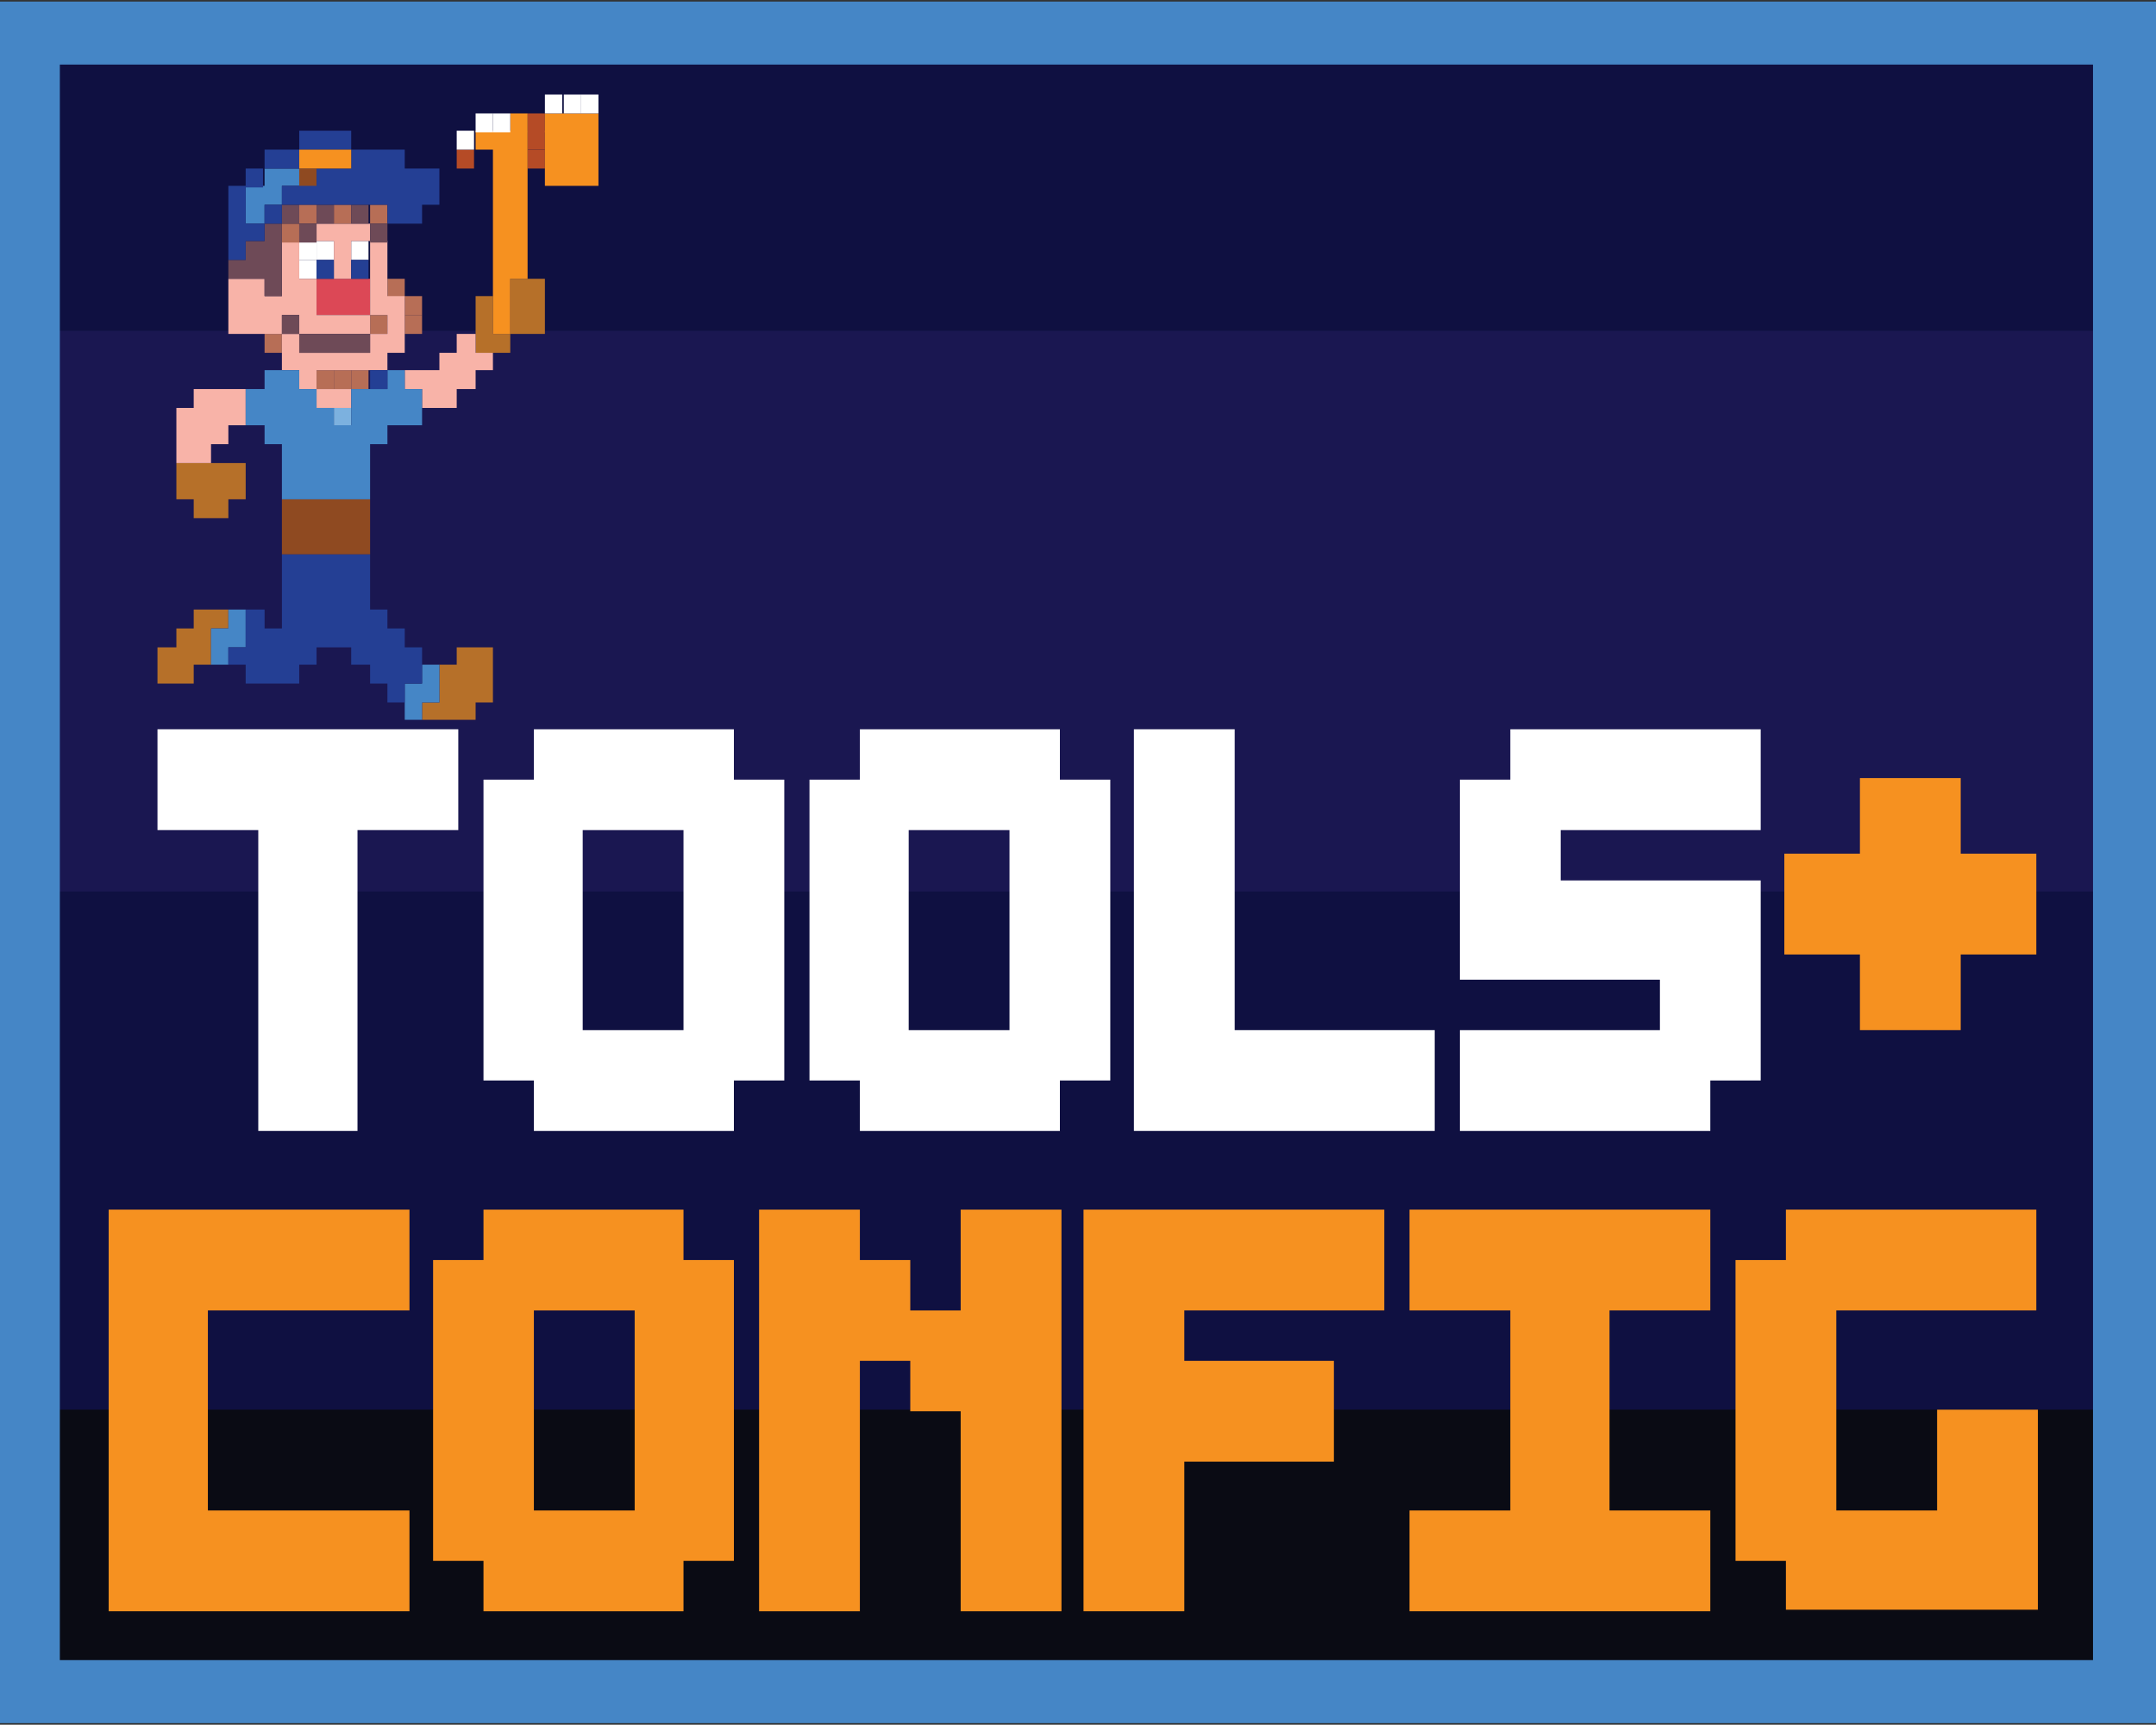<?xml version="1.0" encoding="utf-8"?>
<!-- Generator: Adobe Illustrator 18.1.1, SVG Export Plug-In . SVG Version: 6.00 Build 0)  -->
<svg version="1.1" id="Layer_1" xmlns="http://www.w3.org/2000/svg" xmlns:xlink="http://www.w3.org/1999/xlink" x="0px" y="0px"
	 viewBox="0 0 136.9 109.5" enable-background="new 0 0 136.9 109.5" xml:space="preserve">
<rect x="0" y="0" width="136.9" height="109.5" fill="#333333" stroke="none"/>
<rect x="1.8" y="2.1" fill="#0F1041" width="133.1" height="105.3"/>
<rect x="1.8" y="2.1" fill="#1A1751" width="133.1" height="54.5"/>
<rect x="1.8" y="89.5" fill="#0A0B14" width="133.1" height="18"/>
<rect x="1.8" y="3" fill="#0F1041" width="133.1" height="18"/>
<rect x="1.8" y="2.1" fill="none" stroke="#4586C6" stroke-width="4" stroke-miterlimit="10" width="133.1" height="105.3"/>
<g id="kqQW49_2_">
	<g>
		<rect x="21.2" y="25.9" fill="#7CB1DF" width="1.1" height="1.2"/>
		<rect x="22.3" y="23.5" fill="#B76E56" width="1.1" height="1.2"/>
		<rect x="21.2" y="23.5" fill="#B76E56" width="1.1" height="1.2"/>
		<rect x="20.1" y="23.5" fill="#B76E56" width="1.1" height="1.2"/>
		<rect x="16.8" y="21.2" fill="#B76E56" width="1.1" height="1.2"/>
		<rect x="25.7" y="20" fill="#B76E56" width="1.1" height="1.2"/>
		<rect x="23.5" y="20" fill="#B76E56" width="1.1" height="1.2"/>
		<rect x="25.7" y="18.8" fill="#B76E56" width="1.1" height="1.2"/>
		<g>
			<polygon fill="#B67029" points="29,41.1 29,42.2 27.9,42.2 27.9,43.4 27.9,44.6 26.8,44.6 26.8,45.7 27.9,45.7 29,45.7 
				30.2,45.7 30.2,44.6 31.3,44.6 31.3,43.4 31.3,42.2 31.3,41.1 30.2,41.1 			"/>
			<polygon fill="#B67029" points="12.3,38.7 12.3,39.9 11.2,39.9 11.2,41.1 10,41.1 10,42.2 10,43.4 11.2,43.4 12.3,43.4 
				12.3,42.2 13.4,42.2 13.4,41.1 13.4,39.9 14.5,39.9 14.5,38.7 13.4,38.7 			"/>
			<polygon fill="#B67029" points="13.4,29.4 12.3,29.4 11.2,29.4 11.2,30.5 11.2,31.7 12.3,31.7 12.3,32.9 13.4,32.9 14.5,32.9 
				14.5,31.7 15.6,31.7 15.6,30.5 15.6,29.4 14.5,29.4 			"/>
			<polygon fill="#B67029" points="31.3,20 31.3,18.8 30.2,18.8 30.2,20 30.2,21.2 30.2,22.4 31.3,22.4 32.4,22.4 32.4,21.2 
				31.3,21.2 			"/>
			<polygon fill="#B67029" points="33.5,17.7 32.4,17.7 32.4,18.8 32.4,20 32.4,21.2 33.5,21.2 34.6,21.2 34.6,20 34.6,18.8 
				34.6,17.7 			"/>
		</g>
		<rect x="24.6" y="17.7" fill="#B76E56" width="1.1" height="1.2"/>
		<polygon fill="#DC4856" points="22.3,17.7 21.2,17.7 20.1,17.7 20.1,18.8 20.1,20 21.2,20 22.3,20 23.5,20 23.5,18.8 23.5,17.7 		
			"/>
		<rect x="19" y="16.5" fill="#FFFFFF" width="1.1" height="1.2"/>
		<rect x="22.3" y="15.3" fill="#FFFFFF" width="1.1" height="1.2"/>
		<rect x="20.1" y="15.3" fill="#FFFFFF" width="1.1" height="1.2"/>
		<rect x="19" y="15.3" fill="#FFFFFF" width="1.1" height="1.2"/>
		<g>
			<polygon fill="#F8B3A8" points="21.2,25.9 22.3,25.9 22.3,24.7 21.2,24.7 20.1,24.7 20.1,25.9 			"/>
			<polygon fill="#F8B3A8" points="13.4,24.7 12.3,24.7 12.3,25.9 11.2,25.9 11.2,27 11.2,28.2 11.2,29.4 12.3,29.4 13.4,29.4 
				13.4,28.2 14.5,28.2 14.5,27 15.6,27 15.6,25.9 15.6,24.7 14.5,24.7 			"/>
			<polygon fill="#F8B3A8" points="30.2,22.4 30.2,21.2 29,21.2 29,22.4 27.9,22.4 27.9,23.5 26.8,23.5 25.7,23.5 25.7,24.7 
				26.8,24.7 26.8,25.9 27.9,25.9 29,25.9 29,24.7 30.2,24.7 30.2,23.5 31.3,23.5 31.3,22.4 			"/>
			<polygon fill="#F8B3A8" points="25.7,21.2 25.7,20 25.7,18.8 24.6,18.8 24.6,17.7 24.6,16.5 24.6,15.3 23.5,15.3 23.5,16.5 
				23.5,17.7 23.5,18.8 23.5,20 24.6,20 24.6,21.2 23.5,21.2 23.5,22.4 22.3,22.4 21.2,22.4 20.1,22.4 19,22.4 19,21.2 17.9,21.2 
				17.9,22.4 17.9,23.5 19,23.5 19,24.7 20.1,24.7 20.1,23.5 21.2,23.5 22.3,23.5 23.5,23.5 24.6,23.5 24.6,22.4 25.7,22.4 			"/>
			<polygon fill="#F8B3A8" points="19,20 19,21.2 20.1,21.2 21.2,21.2 22.3,21.2 23.5,21.2 23.5,20 22.3,20 21.2,20 20.1,20 
				20.1,18.8 20.1,17.7 19,17.7 19,16.5 19,15.3 17.9,15.3 17.9,16.5 17.9,17.7 17.9,18.8 16.8,18.8 16.8,17.7 15.6,17.7 14.5,17.7 
				14.5,18.8 14.5,20 14.5,21.2 15.6,21.2 16.8,21.2 17.9,21.2 17.9,20 			"/>
			<polygon fill="#F8B3A8" points="22.3,14.2 21.2,14.2 20.1,14.2 20.1,15.3 21.2,15.3 21.2,16.5 21.2,17.7 22.3,17.7 22.3,16.5 
				22.3,15.3 23.5,15.3 23.5,14.2 			"/>
		</g>
		<rect x="17.9" y="14.2" fill="#B76E56" width="1.1" height="1.2"/>
		<rect x="23.5" y="13" fill="#B76E56" width="1.1" height="1.2"/>
		<rect x="21.2" y="13" fill="#B76E56" width="1.1" height="1.2"/>
		<rect x="19" y="13" fill="#B76E56" width="1.1" height="1.2"/>
		<g>
			<polygon fill="#6E4A57" points="21.2,21.2 20.1,21.2 19,21.2 19,22.4 20.1,22.4 21.2,22.4 22.3,22.4 23.5,22.4 23.5,21.2 
				22.3,21.2 			"/>
			<rect x="17.9" y="20" fill="#6E4A57" width="1.1" height="1.2"/>
			<polygon fill="#6E4A57" points="17.9,18.8 17.9,17.7 17.9,16.5 17.9,15.3 17.9,14.2 16.8,14.2 16.8,15.3 15.6,15.3 15.6,16.5 
				14.5,16.5 14.5,17.7 15.6,17.7 16.8,17.7 16.8,18.8 			"/>
			<rect x="23.5" y="14.2" fill="#6E4A57" width="1.1" height="1.2"/>
			<rect x="19" y="14.2" fill="#6E4A57" width="1.1" height="1.2"/>
			<rect x="22.3" y="13" fill="#6E4A57" width="1.1" height="1.2"/>
			<rect x="20.1" y="13" fill="#6E4A57" width="1.1" height="1.2"/>
			<rect x="17.9" y="13" fill="#6E4A57" width="1.1" height="1.2"/>
		</g>
		<g>
			<polygon fill="#8F4A21" points="22.3,31.7 21.2,31.7 20.1,31.7 19,31.7 17.9,31.7 17.9,32.9 17.9,34.1 17.9,35.2 19,35.2 
				20.1,35.2 21.2,35.2 22.3,35.2 23.5,35.2 23.5,34.1 23.5,32.9 23.5,31.7 			"/>
			<rect x="19" y="10.7" fill="#8F4A21" width="1.1" height="1.2"/>
		</g>
		<g>
			<polygon fill="#4586C6" points="26.8,42.2 26.8,43.4 25.7,43.4 25.7,44.6 25.7,45.7 26.8,45.7 26.8,44.6 27.9,44.6 27.9,43.4 
				27.9,42.2 			"/>
			<polygon fill="#4586C6" points="14.5,39.9 13.4,39.9 13.4,41.1 13.4,42.2 14.5,42.2 14.5,41.1 15.6,41.1 15.6,39.9 15.6,38.7 
				14.5,38.7 			"/>
			<polygon fill="#4586C6" points="26.8,27 26.8,25.9 26.8,24.7 25.7,24.7 25.7,23.5 24.6,23.5 24.6,24.7 23.5,24.7 22.3,24.7 
				22.3,25.9 22.3,27 21.2,27 21.2,25.9 20.1,25.9 20.1,24.7 19,24.7 19,23.5 17.9,23.5 16.8,23.5 16.8,24.7 15.6,24.7 15.6,25.9 
				15.6,27 16.8,27 16.8,28.2 17.9,28.2 17.9,29.4 17.9,30.5 17.9,31.7 19,31.7 20.1,31.7 21.2,31.7 22.3,31.7 23.5,31.7 23.5,30.5 
				23.5,29.4 23.5,28.2 24.6,28.2 24.6,27 25.7,27 			"/>
			<polygon fill="#4586C6" points="16.8,13 17.9,13 17.9,11.8 19,11.8 19,10.7 17.9,10.7 16.8,10.7 16.8,11.8 15.6,11.8 15.6,13 
				15.6,14.2 16.8,14.2 			"/>
		</g>
		<rect x="33.5" y="9.5" fill="#B54B26" width="1.1" height="1.2"/>
		<rect x="29" y="9.5" fill="#B54B26" width="1.1" height="1.2"/>
		<rect x="33.5" y="8.3" fill="#B54B26" width="1.1" height="1.2"/>
		<rect x="29" y="8.3" fill="#FFFFFF" width="1.1" height="1.2"/>
		<g>
			<polygon fill="#243F94" points="25.7,39.9 24.6,39.9 24.6,38.7 23.5,38.7 23.5,37.6 23.5,36.4 23.5,35.2 22.3,35.2 21.2,35.2 
				20.1,35.2 19,35.2 17.9,35.2 17.9,36.4 17.9,37.6 17.9,38.7 17.9,39.9 16.8,39.9 16.8,38.7 15.6,38.7 15.6,39.9 15.6,41.1 
				14.5,41.1 14.5,42.2 15.6,42.2 15.6,43.4 16.8,43.4 17.9,43.4 19,43.4 19,42.2 20.1,42.2 20.1,41.1 21.2,41.1 22.3,41.1 
				22.3,42.2 23.5,42.2 23.5,43.4 24.6,43.4 24.6,44.6 25.7,44.6 25.7,43.4 26.8,43.4 26.8,42.2 26.8,41.1 25.7,41.1 			"/>
			<rect x="23.5" y="23.5" fill="#243F94" width="1.1" height="1.2"/>
			<rect x="22.3" y="16.5" fill="#243F94" width="1.1" height="1.2"/>
			<rect x="20.1" y="16.5" fill="#243F94" width="1.1" height="1.2"/>
			<rect x="16.8" y="13" fill="#243F94" width="1.1" height="1.2"/>
			<polygon fill="#243F94" points="15.6,13 15.6,11.8 14.5,11.8 14.5,13 14.5,14.2 14.5,15.3 14.5,16.5 15.6,16.5 15.6,15.3 
				16.8,15.3 16.8,14.2 15.6,14.2 			"/>
			<polygon fill="#243F94" points="26.8,10.7 25.7,10.7 25.7,9.5 24.6,9.5 23.5,9.5 22.3,9.5 22.3,10.7 21.2,10.7 20.1,10.7 
				20.1,11.8 19,11.8 17.9,11.8 17.9,13 19,13 20.1,13 21.2,13 22.3,13 23.5,13 24.6,13 24.6,14.2 25.7,14.2 26.8,14.2 26.8,13 
				27.9,13 27.9,11.8 27.9,10.7 			"/>
			<rect x="15.6" y="10.7" fill="#243F94" width="1.1" height="1.2"/>
			<polygon fill="#243F94" points="19,10.7 19,9.5 17.9,9.5 16.8,9.5 16.8,10.7 17.9,10.7 			"/>
			<polygon fill="#243F94" points="21.2,9.5 22.3,9.5 22.3,8.3 21.2,8.3 20.1,8.3 19,8.3 19,9.5 20.1,9.5 			"/>
		</g>
		<rect x="33.5" y="7.2" fill="#B54B26" width="1.1" height="1.2"/>
		<g>
			<polygon fill="#F69120" points="20.1,9.5 19,9.5 19,10.7 20.1,10.7 21.2,10.7 22.3,10.7 22.3,9.5 21.2,9.5 			"/>
			<polygon fill="#F69120" points="36.9,7.2 35.8,7.2 34.6,7.2 34.6,8.3 34.6,9.5 34.6,10.7 34.6,11.8 35.8,11.8 36.9,11.8 38,11.8 
				38,10.7 38,9.5 38,8.3 38,7.2 			"/>
			<polygon fill="#F69120" points="32.4,8.3 31.3,8.3 30.2,8.3 30.2,9.5 31.3,9.5 31.3,10.7 31.3,11.8 31.3,13 31.3,14.2 31.3,15.3 
				31.3,16.5 31.3,17.7 31.3,18.8 31.3,20 31.3,21.2 32.4,21.2 32.4,20 32.4,18.8 32.4,17.7 33.5,17.7 33.5,16.5 33.5,15.3 
				33.5,14.2 33.5,13 33.5,11.8 33.5,10.7 33.5,9.5 33.5,8.3 33.5,7.2 32.4,7.2 			"/>
		</g>
		<rect x="31.3" y="7.2" fill="#FFFFFF" width="1.1" height="1.2"/>
		<rect x="30.2" y="7.2" fill="#FFFFFF" width="1.1" height="1.2"/>
		<rect x="36.9" y="6" fill="#FFFFFF" width="1.1" height="1.2"/>
		<rect x="35.8" y="6" fill="#FFFFFF" width="1.1" height="1.2"/>
		<rect x="34.6" y="6" fill="#FFFFFF" width="1.1" height="1.2"/>
	</g>
</g>
<g>
	<path fill="#FFFFFF" d="M16.4,71.8V52.7H10v-6.4h19.1v6.4h-6.4v19.1H16.4z"/>
	<path fill="#FFFFFF" d="M33.9,71.8v-3.2h-3.2V49.5h3.2v-3.2h12.7v3.2h3.2v19.1h-3.2v3.2H33.9z M43.4,65.4V52.7h-6.4v12.7H43.4z"/>
	<path fill="#FFFFFF" d="M54.6,71.8v-3.2h-3.2V49.5h3.2v-3.2h12.7v3.2h3.2v19.1h-3.2v3.2H54.6z M64.1,65.4V52.7h-6.4v12.7H64.1z"/>
	<path fill="#FFFFFF" d="M72,71.8V46.3h6.4v19.1h12.7v6.4H72z"/>
	<path fill="#FFFFFF" d="M92.7,71.8v-6.4h12.7v-3.2H92.7V49.5h3.2v-3.2h15.9v6.4H99.1v3.2h12.7v12.7h-3.2v3.2H92.7z"/>
	<path fill="#F69120" d="M118.1,65.4v-4.8h-4.8v-6.4h4.8v-4.8h6.4v4.8h4.8v6.4h-4.8v4.8H118.1z"/>
	<path fill="#F69120" d="M6.9,102.3V76.8H26v6.4H13.2v12.7H26v6.4H6.9z"/>
	<path fill="#F69120" d="M30.7,102.3v-3.2h-3.2V80h3.2v-3.2h12.7V80h3.2v19.1h-3.2v3.2H30.7z M40.3,95.9V83.2h-6.4v12.7H40.3z"/>
	<path fill="#F69120" d="M48.2,102.3V76.8h6.4V80h3.2v3.2h3.2v-6.4h6.4v25.5h-6.4V89.6h-3.2v-3.2h-3.2v15.9H48.2z"/>
	<path fill="#F69120" d="M68.8,102.3V76.8h19.1v6.4H75.2v3.2h9.5v6.4h-9.5v9.5H68.8z"/>
	<path fill="#F69120" d="M89.5,102.3v-6.4h6.4V83.2h-6.4v-6.4h19.1v6.4h-6.4v12.7h6.4v6.4H89.5z"/>
	<path fill="#F69120" d="M113.4,102.3v-3.2h-3.2V80h3.2v-3.2h15.9v6.4h-12.7v12.7h6.4v-6.4h6.4v12.7H113.4z"/>
</g>
</svg>
